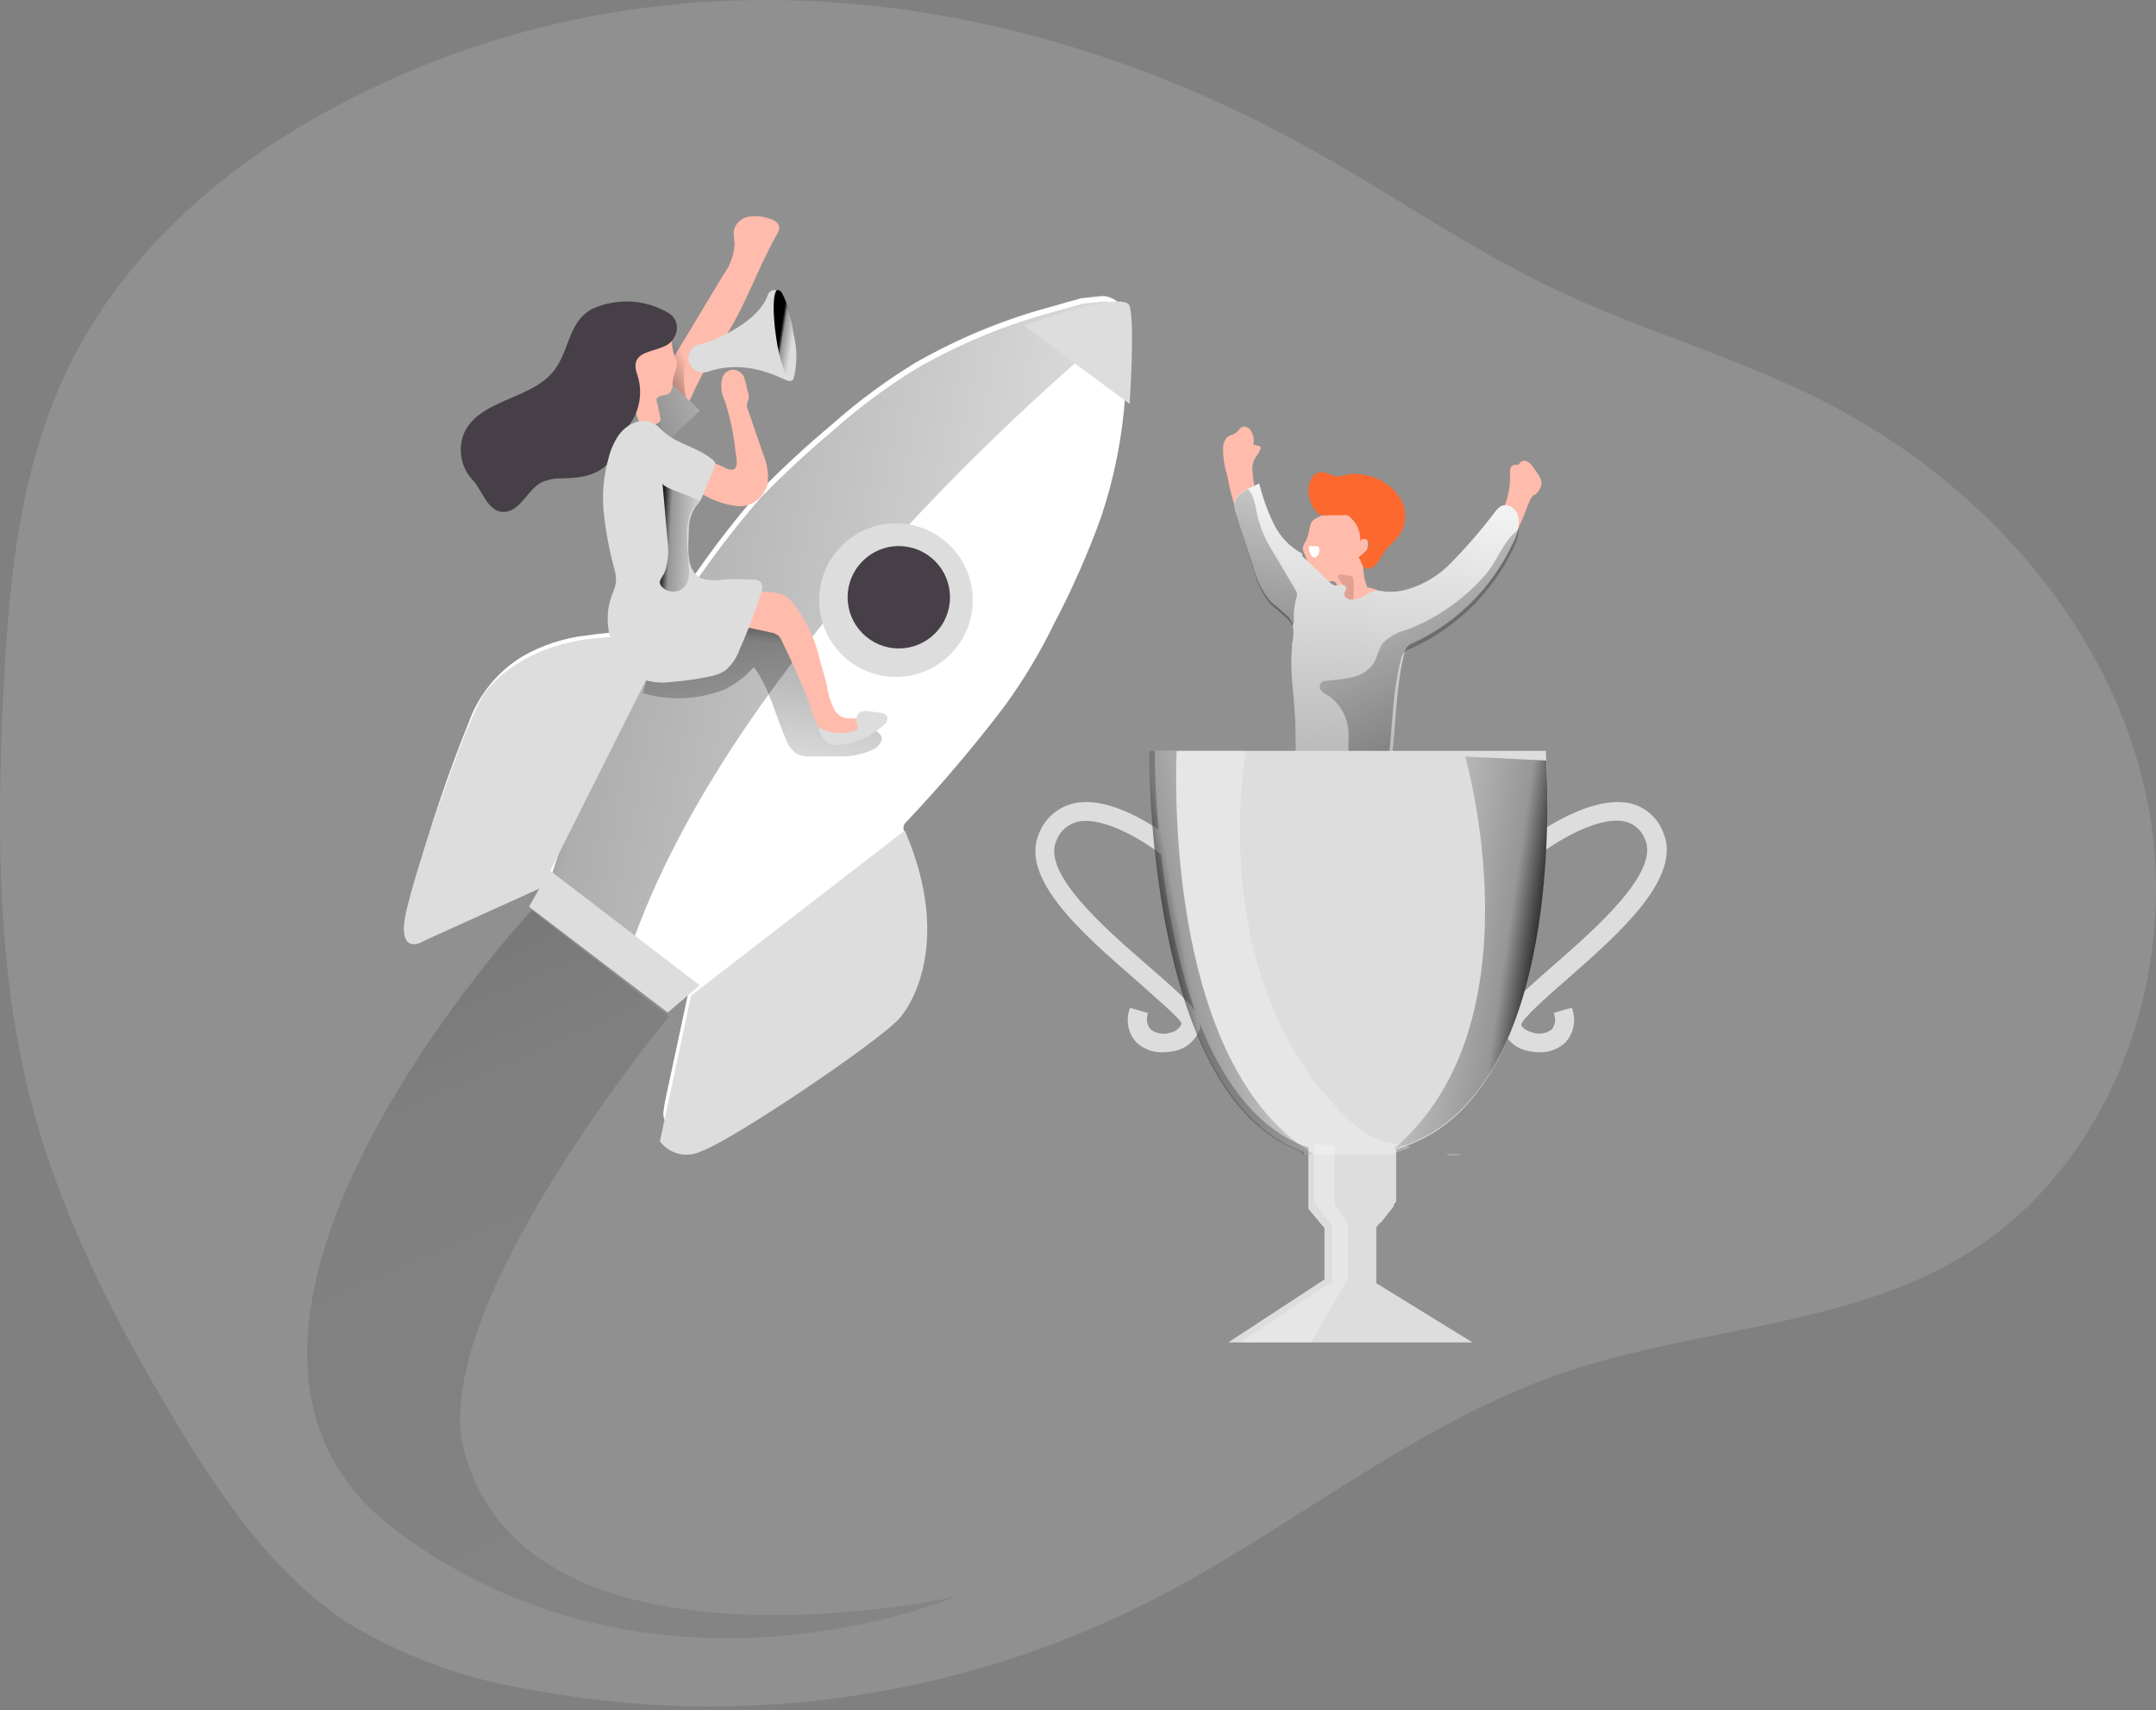 <?xml version="1.0" encoding="UTF-8"?>
<svg width="300px" height="238px" viewBox="0 0 300 238" version="1.1" xmlns="http://www.w3.org/2000/svg" xmlns:xlink="http://www.w3.org/1999/xlink">
    <rect x="0" y="0" width="300" height="238" fill="#808080" stroke="none"/>
    <title>Illustration 11</title>
    <defs>
        <linearGradient x1="39.843%" y1="142.793%" x2="51.868%" y2="-13.458%" id="linearGradient-1">
            <stop stop-color="#000000" offset="1%"></stop>
            <stop stop-color="#000000" stop-opacity="0.69" offset="8%"></stop>
            <stop stop-color="#000000" stop-opacity="0.32" offset="21%"></stop>
            <stop stop-color="#000000" stop-opacity="0" offset="100%"></stop>
        </linearGradient>
        <linearGradient x1="31.715%" y1="181.361%" x2="77.868%" y2="-148.915%" id="linearGradient-2">
            <stop stop-color="#000000" offset="1%"></stop>
            <stop stop-color="#000000" stop-opacity="0.69" offset="8%"></stop>
            <stop stop-color="#000000" stop-opacity="0.32" offset="21%"></stop>
            <stop stop-color="#000000" stop-opacity="0" offset="100%"></stop>
        </linearGradient>
        <linearGradient x1="89.053%" y1="93.927%" x2="-7.294%" y2="-31.155%" id="linearGradient-3">
            <stop stop-color="#000000" offset="1%"></stop>
            <stop stop-color="#000000" stop-opacity="0.69" offset="8%"></stop>
            <stop stop-color="#000000" stop-opacity="0.32" offset="21%"></stop>
            <stop stop-color="#000000" stop-opacity="0" offset="100%"></stop>
        </linearGradient>
        <linearGradient x1="-30.314%" y1="31.264%" x2="142.751%" y2="69.64%" id="linearGradient-4">
            <stop stop-color="#000000" offset="1%"></stop>
            <stop stop-color="#000000" stop-opacity="0.69" offset="13%"></stop>
            <stop stop-color="#000000" stop-opacity="0.32" offset="25%"></stop>
            <stop stop-color="#000000" stop-opacity="0" offset="100%"></stop>
        </linearGradient>
        <linearGradient x1="63.449%" y1="-12.691%" x2="32.591%" y2="155.514%" id="linearGradient-5">
            <stop stop-color="#000000" offset="1%"></stop>
            <stop stop-color="#000000" stop-opacity="0.69" offset="13%"></stop>
            <stop stop-color="#000000" stop-opacity="0.32" offset="25%"></stop>
            <stop stop-color="#000000" stop-opacity="0" offset="100%"></stop>
        </linearGradient>
        <linearGradient x1="-1.477%" y1="-35.291%" x2="131.547%" y2="265.545%" id="linearGradient-6">
            <stop stop-color="#000000" offset="1%"></stop>
            <stop stop-color="#000000" stop-opacity="0.69" offset="8%"></stop>
            <stop stop-color="#000000" stop-opacity="0.32" offset="21%"></stop>
            <stop stop-color="#000000" stop-opacity="0" offset="100%"></stop>
        </linearGradient>
        <linearGradient x1="6.698%" y1="69.796%" x2="91.706%" y2="30.926%" id="linearGradient-7">
            <stop stop-color="#000000" offset="1%"></stop>
            <stop stop-color="#000000" stop-opacity="0.69" offset="13%"></stop>
            <stop stop-color="#000000" stop-opacity="0.32" offset="25%"></stop>
            <stop stop-color="#000000" stop-opacity="0" offset="100%"></stop>
        </linearGradient>
        <linearGradient x1="90.565%" y1="64.745%" x2="-13.147%" y2="28.369%" id="linearGradient-8">
            <stop stop-color="#000000" offset="1%"></stop>
            <stop stop-color="#000000" stop-opacity="0.69" offset="13%"></stop>
            <stop stop-color="#000000" stop-opacity="0.32" offset="25%"></stop>
            <stop stop-color="#000000" stop-opacity="0" offset="100%"></stop>
        </linearGradient>
        <linearGradient x1="32.864%" y1="77.975%" x2="78.336%" y2="22.204%" id="linearGradient-9">
            <stop stop-color="#000000" offset="1%"></stop>
            <stop stop-color="#000000" stop-opacity="0.69" offset="13%"></stop>
            <stop stop-color="#000000" stop-opacity="0.32" offset="25%"></stop>
            <stop stop-color="#000000" stop-opacity="0" offset="100%"></stop>
        </linearGradient>
        <linearGradient x1="-49.248%" y1="81.561%" x2="254.194%" y2="-16.864%" id="linearGradient-10">
            <stop stop-color="#000000" offset="1%"></stop>
            <stop stop-color="#000000" stop-opacity="0.69" offset="13%"></stop>
            <stop stop-color="#000000" stop-opacity="0.32" offset="25%"></stop>
            <stop stop-color="#000000" stop-opacity="0" offset="100%"></stop>
        </linearGradient>
        <linearGradient x1="10.271%" y1="45.543%" x2="106.476%" y2="57.254%" id="linearGradient-11">
            <stop stop-color="#000000" offset="1%"></stop>
            <stop stop-color="#000000" stop-opacity="0.69" offset="13%"></stop>
            <stop stop-color="#000000" stop-opacity="0.32" offset="25%"></stop>
            <stop stop-color="#000000" stop-opacity="0" offset="100%"></stop>
        </linearGradient>
        <linearGradient x1="34.467%" y1="41.099%" x2="74.87%" y2="64.159%" id="linearGradient-12">
            <stop stop-color="#000000" offset="1%"></stop>
            <stop stop-color="#000000" stop-opacity="0.69" offset="13%"></stop>
            <stop stop-color="#000000" stop-opacity="0.32" offset="25%"></stop>
            <stop stop-color="#000000" stop-opacity="0" offset="100%"></stop>
        </linearGradient>
    </defs>
    <g id="DESIGN-SYSTEM" stroke="none" stroke-width="1" fill="none" fill-rule="evenodd">
        <g id="Illustrations" transform="translate(-630, -1638)" fill-rule="nonzero">
            <g id="Illustration-11" transform="translate(630, 1638)">
                <path d="M43.736,16.468 C29.453,24.581 16.799,36.241 9.576,51.031 C2.353,65.82 1.122,82.265 0.362,98.492 C-0.398,116.683 -0.308,134.874 4.127,152.52 C8.237,168.765 15.966,183.864 24.638,198.18 C31.01,208.695 38.197,219.173 48.479,225.885 C56.02,230.453 64.356,233.54 73.044,234.981 C102.387,240.688 132.784,236.506 159.521,223.084 C179.434,213.042 196.74,198.071 217.757,190.958 C236.204,184.719 256.913,184.7 273.531,174.586 C294.241,161.852 303.727,134.674 298.658,110.826 C293.589,86.977 275.758,67.167 254.143,56.034 C241.888,49.739 228.637,46.101 216.291,40.225 C203.945,34.35 192.667,26.309 180.628,19.778 C137.616,-3.597 87.074,-8.163 43.736,16.468 Z" id="Path" fill="#DDDDDD" opacity="0.18"></path>
                <path d="M191.577,82.08 L194.007,83.119 C194.894,83.364 195.657,83.94 196.144,84.732 C196.398,85.568 196.352,86.468 196.016,87.273 C195.687,88.367 195.304,89.461 194.884,90.537 C194.336,91.965 193.696,93.375 193.276,94.84 C192.453,98.546 192.305,102.374 192.838,106.135 C192.838,107.359 191.303,107.99 190.116,108.157 C187.877,108.635 185.554,108.513 183.375,107.804 C183.174,107.747 182.987,107.646 182.827,107.507 C182.629,107.25 182.538,106.924 182.572,106.599 C182.444,104.577 182.444,102.481 182.17,100.627 C182.06,99.614 181.859,98.615 181.567,97.641 C181.36,96.685 181.201,95.719 181.092,94.747 C180.928,93.968 180.69,93.208 180.562,92.429 C180.404,91.643 180.461,90.829 180.727,90.074 C181.055,89.257 181.512,88.497 181.914,87.718 C182.344,86.871 182.722,85.997 183.047,85.103 C183.221,84.45 183.486,83.826 183.832,83.248 C184.716,82.182 186.022,81.571 187.394,81.579 C188.808,81.437 190.235,81.607 191.577,82.08 Z" id="Path" fill="#FFBBAB"></path>
                <path d="M176.787,72.718 C176.098,71.848 175.54,70.881 175.132,69.847 C174.675,68.524 174.393,67.147 174.296,65.75 C174.222,65.248 174.259,64.736 174.405,64.25 C174.641,63.592 175.223,63.098 175.405,62.421 C175.431,62.351 175.431,62.273 175.405,62.202 C175.405,62.202 175.314,62.056 175.168,62.056 L174.405,61.855 C174.533,61.23 174.429,60.579 174.114,60.026 C173.925,59.614 173.51,59.355 173.059,59.367 C172.587,59.367 172.35,59.971 171.95,60.245 C171.55,60.519 171.114,60.556 170.769,60.83 C170.401,61.229 170.194,61.75 170.187,62.293 C170.162,63.61 170.359,64.921 170.769,66.171 C171.03,67.63 171.382,69.072 171.823,70.487 C173.222,74.851 175.458,78.896 178.405,82.393 C179.532,83.728 183.859,88.996 185.568,87.642 C187.986,85.813 186.404,82.796 184.732,81.351 C181.743,78.81 179.075,75.911 176.787,72.718 L176.787,72.718 Z" id="Path" fill="#FFBBAB"></path>
                <path d="M187.047,81.53 C186.243,82.809 185.458,84.125 184.726,85.459 C184.444,85.859 184.328,86.36 184.405,86.849 C184.538,87.164 184.78,87.415 185.083,87.553 C186.35,88.141 187.818,88.015 188.974,87.22 C190.096,86.4 191.09,85.406 191.92,84.273 C192.368,83.646 192.925,83.112 193.562,82.698 C194.222,82.289 195.045,82.289 195.704,82.698 C196.019,82.906 196.232,83.245 196.29,83.628 C196.348,84.01 196.245,84.401 196.008,84.699 C196.008,84.106 195.312,83.736 194.758,83.884 C194.221,84.113 193.774,84.525 193.491,85.052 C193.061,85.688 192.667,86.35 192.313,87.034 C192.027,87.536 191.816,88.08 191.688,88.647 C191.614,90.067 192.097,91.457 193.027,92.502 C193.358,92.912 193.623,93.375 193.812,93.873 C193.948,94.673 193.887,95.495 193.634,96.264 C192.982,99.529 192.819,102.88 193.152,106.197 C193.321,106.841 193.182,107.531 192.777,108.05 C192.432,108.33 192,108.469 191.563,108.439 C189.51,108.439 187.475,107.958 185.404,108.013 C184.136,108.155 182.86,108.223 181.584,108.217 C181.394,108.241 181.206,108.162 181.086,108.007 C180.967,107.852 180.932,107.645 180.995,107.457 C181.567,103.78 181.657,100.04 181.263,96.338 C180.834,94.659 180.57,92.939 180.477,91.204 C180.461,90.823 180.528,90.443 180.674,90.092 C180.838,89.754 181.049,89.442 181.299,89.166 C182.64,87.486 183.603,85.517 184.119,83.402" id="Path" fill="#FFFFFF"></path>
                <path d="M192.111,98.437 C192.139,99.032 191.867,99.605 191.377,99.985 C191.22,100.051 191.069,100.128 190.925,100.214 C190.643,100.461 190.681,100.883 190.624,101.235 C190.383,101.881 190.013,102.478 189.533,102.995 C189.065,103.559 189.065,104.348 189.533,104.913 C189.871,105.229 190.436,105.282 190.718,105.652 C191,106.021 190.718,107.218 191.301,107.587 C191.694,107.743 192.148,107.609 192.374,107.271 C192.576,106.937 192.686,106.562 192.694,106.18 C193.133,102.226 193.534,98.255 193.898,94.267 C194,93.842 193.865,93.399 193.54,93.088 C193.258,92.718 192.882,92.014 192.468,91.821 C191.998,92.472 192.355,93.879 192.355,94.636 C192.28,95.921 192.223,97.188 192.111,98.437 Z" id="Path" fill="#020202" opacity="0.1"></path>
                <path d="M181.706,75.278 C181.475,75.59 181.324,75.958 181.266,76.348 C181.31,76.624 181.406,76.887 181.548,77.123 C181.8,77.705 181.949,78.33 181.987,78.968 C181.971,79.447 182.087,79.921 182.32,80.333 C182.734,80.747 183.297,80.955 183.866,80.905 L185.166,80.905 C185.321,80.86 185.485,80.86 185.64,80.905 C185.783,80.983 185.9,81.105 185.973,81.256 C186.377,82.252 186.62,83.312 186.694,84.393 C186.73,84.576 186.808,84.747 186.922,84.891 C187.011,85.025 187.132,85.133 187.273,85.204 C188.187,85.583 189.204,85.583 190.118,85.204 C190.354,85.13 190.558,84.974 190.698,84.762 C190.788,84.493 190.788,84.2 190.698,83.931 C190.598,83.189 190.445,82.455 190.241,81.736 C189.875,80.792 189.684,79.784 189.679,78.765 C189.679,77.861 190.153,77.031 190.294,76.145 C190.504,74.226 189.5,72.386 187.818,71.606 C186.404,71.02 184.814,71.142 183.497,71.939 C183.023,72.197 182.636,72.326 182.408,72.861 C182.18,73.396 182.127,74.522 181.706,75.278 Z" id="Path" fill="#FFBBAB"></path>
                <path d="M182.185,69.19 C182.106,68.861 182.063,68.525 182.058,68.187 C182.058,67.042 182.73,65.735 183.874,65.699 C184.692,65.699 185.418,66.308 186.254,66.308 C186.598,66.262 186.938,66.19 187.271,66.093 C188.143,65.896 189.05,65.896 189.922,66.093 C191.808,66.422 193.489,67.462 194.608,68.993 C195.747,70.588 195.818,72.697 194.79,74.363 C194.191,75.258 193.264,75.903 192.629,76.78 C192.324,77.328 191.99,77.86 191.63,78.373 C191.303,78.749 190.54,79.358 189.995,79.089 C189.45,78.821 189.414,77.944 189.032,77.568 C189.406,77.277 189.764,76.966 190.104,76.637 C190.441,76.296 190.554,75.797 190.395,75.348 C190.177,74.918 189.432,74.829 189.25,75.348 C189.365,74.126 188.895,72.921 187.979,72.09 C187.849,71.93 187.688,71.797 187.507,71.696 C187.309,71.66 187.106,71.66 186.907,71.696 C186.344,71.696 185.8,71.696 185.237,71.696 C184.274,71.696 183.802,71.965 183.111,71.159 C182.638,70.591 182.319,69.913 182.185,69.19 L182.185,69.19 Z" id="Path" fill="#FC682D"></path>
                <path d="M187.67,80.112 C187.845,80.098 188.02,80.146 188.157,80.246 C188.27,80.377 188.33,80.538 188.327,80.704 C188.412,81.549 188.412,82.399 188.327,83.244 C188.304,83.468 188.239,83.687 188.136,83.893 C188.011,84.096 187.779,84.226 187.521,84.237 C187.246,84.237 187.012,84.026 186.716,83.969 C186.402,83.908 186.074,83.978 185.825,84.16 C185.586,84.347 185.372,84.558 185.189,84.79 C184.719,85.324 184.201,85.822 183.641,86.28 C184.019,85.12 184.591,84.019 185.337,83.014 C185.507,82.724 185.774,82.49 186.101,82.346 C186.355,82.346 186.673,82.346 186.843,82.098 C187.012,81.85 186.843,81.372 186.652,81.048 C186.461,80.723 185.973,80.265 186.27,80.036 C186.567,79.807 187.415,80.093 187.67,80.112 Z" id="Path" fill="#E0A194"></path>
                <path d="M205.381,76.013 C206.104,75.344 206.776,74.624 207.394,73.859 C209.161,71.675 210.129,68.963 210.139,66.165 C210.075,65.861 210.075,65.547 210.139,65.242 C210.216,64.939 210.468,64.711 210.779,64.663 C210.913,64.681 211.048,64.681 211.182,64.663 C211.383,64.663 211.474,64.391 211.639,64.246 C211.919,64.073 212.274,64.073 212.554,64.246 C212.834,64.421 213.076,64.649 213.268,64.916 C213.56,65.314 213.853,65.731 214.109,66.147 C214.341,66.466 214.48,66.842 214.512,67.233 C214.435,67.865 214.113,68.442 213.615,68.844 C213.048,68.844 212.609,70.347 212.463,70.655 C212.17,71.469 211.84,72.284 211.474,73.062 C209.293,77.768 206.065,81.927 202.033,85.227 C200.679,86.331 195.555,90.657 194.018,89.119 C191.914,86.91 194.018,84.249 195.848,83.109 C199.314,81.149 202.517,78.764 205.381,76.013 L205.381,76.013 Z" id="Path" fill="#FFBBAB"></path>
                <path d="M182.479,76.014 C182.769,75.994 183.06,75.994 183.35,76.014 C183.385,76 183.426,76 183.461,76.014 C183.619,76.38 183.619,76.78 183.461,77.146 C183.4,77.286 183.297,77.412 183.16,77.51 C183.006,77.593 182.807,77.593 182.653,77.51 C182.534,77.428 182.446,77.32 182.4,77.198 C182.179,76.831 182.086,76.421 182.131,76.014 L182.131,76.014 C182.308,75.981 182.492,75.981 182.669,76.014" id="Path" fill="#FFFFFF"></path>
                <path d="M181.338,78.38 L181.195,78.38 C181.213,78.36 181.239,78.348 181.266,78.348 C181.294,78.348 181.32,78.36 181.338,78.38 Z" id="Path" fill="#DDDDDD"></path>
                <path d="M211.336,72.745 C211.278,73.736 211.002,74.701 210.529,75.568 C207.662,81.714 202.762,86.629 196.694,89.444 C196.346,89.559 196.031,89.761 195.779,90.031 C195.596,90.289 195.468,90.582 195.402,90.893 C194.02,96.392 194.325,102.001 193.338,107.5 C193.306,107.992 193.109,108.458 192.782,108.82 C192.309,109.163 191.722,109.301 191.149,109.205 L189.983,109.205 C187.212,109.052 184.451,108.752 181.711,108.307 C181.229,108.282 180.774,108.072 180.437,107.72 C180.205,107.283 180.141,106.773 180.257,106.29 C180.386,102.514 180.236,98.733 179.809,94.98 C179.656,93.151 179.656,91.311 179.809,89.481 C180.034,88.566 180.034,87.609 179.809,86.695 C179.706,86.428 179.56,86.18 179.378,85.962 C178.594,85.198 177.767,84.482 176.902,83.817 C175.711,82.435 174.862,80.782 174.426,78.996 C173.6,76.466 172.739,73.955 171.949,71.425 C171.357,69.592 172.29,68.73 173.636,68.034 C174.121,67.777 174.659,67.539 175.215,67.282 C175.691,69.241 176.377,71.141 177.261,72.947 C178.134,74.73 179.542,76.182 181.28,77.089 C181.221,77.089 181.172,77.139 181.172,77.199 C181.172,77.339 181.239,77.469 181.352,77.548 C182.554,78.684 183.774,79.802 184.941,80.957 C185.166,81.196 185.442,81.378 185.748,81.489 C186.107,81.489 187.345,81.159 187.291,81.837 C187.3,81.873 187.3,81.911 187.291,81.947 C187.291,82.185 187.076,82.369 187.04,82.607 C187.027,82.903 187.19,83.178 187.453,83.304 C187.708,83.434 187.995,83.485 188.278,83.45 C188.592,83.431 188.9,83.363 189.193,83.249 C189.678,83.047 190.073,82.699 190.539,82.46 C191.251,82.188 192.027,82.143 192.764,82.332 C193.568,82.394 194.377,82.344 195.169,82.185 C197.458,81.64 199.576,80.511 201.323,78.904 C203.766,76.485 206.033,73.887 208.106,71.132 C208.338,70.814 208.639,70.557 208.985,70.38 C209.583,70.178 210.242,70.35 210.672,70.82 C211.156,71.333 211.398,72.035 211.336,72.745 Z" id="Path" fill="#FFFFFF"></path>
                <path d="M211.336,72.745 C211.278,73.736 211.002,74.701 210.529,75.568 C207.662,81.714 202.762,86.629 196.694,89.444 C196.346,89.559 196.031,89.761 195.779,90.031 C195.596,90.289 195.468,90.582 195.402,90.893 C194.02,96.392 194.325,102.001 193.338,107.5 C193.306,107.992 193.109,108.458 192.782,108.82 C192.309,109.163 191.722,109.301 191.149,109.205 L189.983,109.205 C187.212,109.052 184.451,108.752 181.711,108.307 C181.229,108.282 180.774,108.072 180.437,107.72 C180.205,107.283 180.141,106.773 180.257,106.29 C180.386,102.514 180.236,98.733 179.809,94.98 C179.656,93.151 179.656,91.311 179.809,89.481 C180.034,88.566 180.034,87.609 179.809,86.695 C179.706,86.428 179.56,86.18 179.378,85.962 C178.594,85.198 177.767,84.482 176.902,83.817 C175.711,82.435 174.862,80.782 174.426,78.996 C173.6,76.466 172.739,73.955 171.949,71.425 C171.357,69.592 172.29,68.73 173.636,68.034 C174.121,67.777 174.659,67.539 175.215,67.282 C175.691,69.241 176.377,71.141 177.261,72.947 C178.134,74.73 179.542,76.182 181.28,77.089 C181.221,77.089 181.172,77.139 181.172,77.199 C181.172,77.339 181.239,77.469 181.352,77.548 C182.554,78.684 183.774,79.802 184.941,80.957 C185.166,81.196 185.442,81.378 185.748,81.489 C186.107,81.489 187.345,81.159 187.291,81.837 C187.3,81.873 187.3,81.911 187.291,81.947 C187.291,82.185 187.076,82.369 187.04,82.607 C187.027,82.903 187.19,83.178 187.453,83.304 C187.708,83.434 187.995,83.485 188.278,83.45 C188.592,83.431 188.9,83.363 189.193,83.249 C189.678,83.047 190.073,82.699 190.539,82.46 C191.251,82.188 192.027,82.143 192.764,82.332 C193.568,82.394 194.377,82.344 195.169,82.185 C197.458,81.64 199.576,80.511 201.323,78.904 C203.766,76.485 206.033,73.887 208.106,71.132 C208.338,70.814 208.639,70.557 208.985,70.38 C209.583,70.178 210.242,70.35 210.672,70.82 C211.156,71.333 211.398,72.035 211.336,72.745 Z" id="Path" fill="url(#linearGradient-1)"></path>
                <path d="M179.847,87.071 C179.703,86.846 179.577,86.603 179.415,86.397 C178.627,85.616 177.796,84.884 176.926,84.205 C175.73,82.793 174.877,81.103 174.438,79.277 C173.609,76.692 172.744,74.125 171.95,71.54 C171.355,69.666 172.293,68.786 173.645,68.074 C173.922,68.343 174.143,68.668 174.294,69.029 C174.575,69.824 174.774,70.646 174.889,71.484 C175.334,73.396 176.103,75.21 177.161,76.842 C178.225,78.603 179.234,80.402 180.298,82.163 C180.361,82.261 180.409,82.368 180.442,82.481 C180.486,82.653 180.486,82.834 180.442,83.006 C180.229,83.699 180.096,84.416 180.046,85.142 C179.955,85.591 180.19,86.828 179.847,87.071 Z" id="Path" fill="url(#linearGradient-2)"></path>
                <path d="M211.346,73.615 C211.286,74.604 211.002,75.567 210.514,76.432 C207.563,82.565 202.519,87.469 196.272,90.278 C195.913,90.393 195.59,90.594 195.329,90.864 C195.142,91.121 195.01,91.413 194.941,91.723 C193.519,97.211 193.833,102.808 192.817,108.296 C192.783,108.786 192.581,109.251 192.244,109.613 C191.757,109.954 191.153,110.092 190.563,109.997 L189.363,109.997 L189.363,109.997 C189.016,109.973 188.683,109.852 188.402,109.649 C188.135,109.397 187.965,109.061 187.922,108.698 C187.672,106.623 187.579,104.531 187.645,102.442 C187.724,100.308 186.762,98.266 185.058,96.955 C184.632,96.753 184.24,96.488 183.895,96.168 C183.557,95.821 183.557,95.272 183.895,94.924 C184.07,94.809 184.275,94.746 184.486,94.742 C185.689,94.657 186.886,94.499 188.069,94.266 C189.258,94.048 190.32,93.395 191.044,92.437 C191.653,91.522 191.783,90.352 192.448,89.474 C193.353,88.567 194.5,87.933 195.754,87.644 C200.105,85.963 203.956,83.219 206.949,79.669 C208.279,78.078 209.295,75.206 210.939,74.017 C211.054,73.864 211.191,73.729 211.346,73.615 Z" id="Path" fill="url(#linearGradient-3)"></path>
                <g id="lYf0vm" transform="translate(56.992, 41.161)" fill="#FFFFFF">
                    <path d="M62.626,101.65 C55.146,107.067 47.208,111.818 38.903,115.85 L37.726,115.996 L37.4,115.996 C36.757,115.967 36.159,115.656 35.765,115.145 C35.37,114.635 35.22,113.976 35.354,113.344 C35.43,112.684 35.545,112.03 35.698,111.383 C36.748,106.444 37.805,101.51 38.867,96.583 C38.991,96.211 38.84,95.804 38.505,95.602 L19.545,80.839 C19.298,80.596 18.918,80.551 18.621,80.73 C17.499,81.311 16.34,81.837 15.181,82.364 C11.106,84.289 7.177,86.105 3.156,87.921 C2.623,88.191 2,88.221 1.444,88.002 C0.887,87.784 0.45,87.338 0.241,86.777 L0.006,86.232 C0.006,86.232 0.006,86.032 0.006,85.941 C0.186,84.483 0.439,83.034 0.766,81.601 C2.791,74.064 5.277,66.659 8.209,59.428 C9.58,55.537 12.264,52.248 15.796,50.13 C18.476,48.611 21.431,47.642 24.489,47.279 C26.853,46.938 29.235,46.732 31.624,46.662 C32.366,46.662 33.127,46.662 33.887,46.662 C34.205,46.618 34.492,46.448 34.684,46.19 C36.495,43.539 38.197,40.742 40.117,38.2 C42.791,34.373 45.668,30.693 48.736,27.177 C51.935,23.91 55.295,20.807 58.805,17.879 C62.354,14.729 66.171,11.897 70.213,9.417 C76.283,5.919 82.786,3.238 89.554,1.444 C90.858,1.045 92.18,0.7 93.501,0.337 L96.218,0.046 L96.707,0.046 C98.001,0.2 99.089,1.092 99.496,2.334 C99.504,2.413 99.504,2.492 99.496,2.57 C99.618,3.17 99.703,3.776 99.749,4.386 C100.015,7.574 99.954,10.781 99.568,13.956 C99.173,19.694 98.047,25.358 96.218,30.809 C94.384,35.88 92.206,40.819 89.699,45.591 C87.72,49.667 85.381,53.556 82.709,57.213 C78.447,62.811 73.889,68.175 69.055,73.284 C68.747,73.563 68.639,74.002 68.783,74.392 C69.109,75.808 69.417,77.225 69.67,78.641 C70.318,81.578 70.562,84.591 70.395,87.594 C70.176,93.25 67.293,98.466 62.626,101.65 L62.626,101.65 Z" id="Path"></path>
                </g>
                <path d="M88.199,130.607 L76.781,121.659 C76.781,121.659 81.692,106.443 88.797,88.731 C89.54,88.731 90.301,88.731 91.062,88.731 C91.38,88.687 91.668,88.516 91.859,88.257 C93.672,85.596 95.375,82.79 97.296,80.239 C99.973,76.399 102.852,72.707 105.923,69.178 C109.124,65.899 112.487,62.785 115.999,59.847 C119.551,56.687 123.371,53.845 127.417,51.356 C133.491,47.846 139.999,45.156 146.772,43.356 C148.077,42.955 149.4,42.609 150.723,42.244 L153.441,41.953 L153.931,41.953 C155.226,42.107 156.315,43.003 156.722,44.249 C156.73,44.327 156.73,44.407 156.722,44.485 C150.252,49.77 103.512,88.603 88.199,130.607 Z" id="Path" fill="url(#linearGradient-4)"></path>
                <path d="M101.091,95.819 C102.524,95.061 103.81,94.05 104.888,92.834 C107.102,95.783 107.876,99.546 109.37,102.91 C109.65,103.738 110.194,104.45 110.918,104.936 C111.566,105.209 112.269,105.32 112.969,105.262 C114.355,105.262 115.741,105.262 117.127,105.262 C118.604,105.268 120.066,104.954 121.41,104.339 C122.148,103.978 122.868,103.254 122.652,102.53 C122.436,101.807 121.393,101.481 120.547,101.481 C119.482,101.549 118.414,101.452 117.379,101.192 C116.075,100.624 115.038,99.575 114.481,98.261 C113.905,97.038 113.435,95.767 113.077,94.462 C112.338,92.246 111.423,90.093 110.342,88.023 C109.729,86.733 108.895,85.564 107.876,84.568 C106.847,83.57 105.452,83.046 104.024,83.12 C101.469,83.392 99.813,85.997 97.437,86.973 C96.305,87.253 95.202,87.641 94.143,88.131 C93.472,88.623 92.899,89.237 92.452,89.94 C91.058,91.906 90.039,94.114 89.446,96.452 C93.284,97.596 97.398,97.373 101.091,95.819 Z" id="Path" fill="url(#linearGradient-5)"></path>
                <path d="M104.92,82.357 C104.92,82.357 108.523,82.032 109.856,83.351 C111.932,85.763 113.375,88.657 114.053,91.771 C114.377,92.963 114.774,94.12 115.044,95.384 C115.214,96.503 115.541,97.592 116.017,98.619 C116.309,99.192 116.803,99.636 117.404,99.865 C117.876,99.974 118.362,100.01 118.845,99.974 C119.448,99.968 120.05,100.01 120.646,100.1 C120.762,100.109 120.873,100.146 120.971,100.209 C121.038,100.298 121.082,100.404 121.097,100.516 C121.168,101.15 120.901,101.775 120.394,102.16 C118.87,102.893 117.144,103.09 115.494,102.72 C113.513,102.052 112.882,98.366 112.162,96.649 C111.117,94.138 110,91.681 108.811,89.241 C108.685,88.918 108.488,88.628 108.235,88.392 C107.936,88.195 107.598,88.066 107.244,88.013 L102.902,87.073 C103.317,85.501 104.47,83.911 104.92,82.357 Z" id="Path" fill="#FFBBAB"></path>
                <circle id="Oval" fill="#DDDDDD" cx="124.67" cy="83.509" r="10.686"></circle>
                <circle id="Oval" fill="#473F47" cx="125.066" cy="83.113" r="7.124"></circle>
                <path d="M92.612,89.201 L75.409,123.491 L59.086,130.881 C59.086,130.881 55.91,133.006 56.222,128.645 C56.534,124.285 64.962,99.787 67.477,96.387 C69.992,92.988 77.649,86.78 92.612,89.201 Z" id="Path" fill="#DDDDDD"></path>
                <path d="M125.896,115.567 L96.161,138.544 L91.821,158.826 C93.162,160.614 95.573,161.194 97.572,160.21 C101.642,158.844 122.677,144.734 125.3,141.548 C127.922,138.362 131.865,129.331 125.896,115.567 Z" id="Path" fill="#DDDDDD"></path>
                <path d="M142.48,45.329 L157.182,56.201 C157.182,56.201 157.943,44.938 157.182,42.576 C156.42,40.213 142.48,45.329 142.48,45.329 Z" id="Path" fill="#DDDDDD"></path>
                <polygon id="Path" fill="#DDDDDD" points="76.487 121.108 73.615 126.178 92.916 140.897 97.361 137.117"></polygon>
                <path d="M74.002,126.649 C74.002,126.649 18.878,185.769 55.036,212.924 C91.195,240.078 132.982,222.182 132.982,222.182 C132.982,222.182 73.26,235.468 64.556,201.734 C59.47,181.997 93.095,141.429 93.095,141.429 L74.002,126.649 Z" id="Path" fill="url(#linearGradient-6)" opacity="0.36"></path>
                <path d="M191.51,178.572 L204.893,186.807 L170.913,186.807 L184.296,178.042 L184.296,170.902 L182.06,168.217 L182.06,159.708 C160.164,152.038 160.687,104.485 160.687,104.485 L215.119,104.485 C215.119,104.485 215.119,104.668 215.119,105.052 C215.444,110.274 217.266,150.303 196.759,159.032 C195.951,159.384 195.119,159.677 194.27,159.909 L194.27,167.213 L192.466,169.569 L191.51,170.792 L191.51,178.572 Z" id="Path" fill="#DDDDDD"></path>
                <path d="M161.793,146.435 C160.442,146.481 159.128,145.991 158.14,145.074 C156.936,143.768 156.589,141.894 157.245,140.248 L159.766,140.974 C159.438,141.731 159.565,142.607 160.094,143.242 C160.882,143.851 161.928,144.022 162.871,143.695 C163.561,143.563 164.142,143.101 164.423,142.462 C164.204,141.7 160.77,138.833 158.103,136.42 C150.797,130.069 141.664,122.177 144.641,115.826 C145.475,113.8 147.245,112.299 149.391,111.799 C155.236,110.456 162.98,116.697 163.309,116.969 L161.647,118.983 C159.692,117.387 153.774,113.54 149.975,114.339 C148.62,114.669 147.515,115.639 147.016,116.933 C144.861,121.505 153.866,129.289 159.802,134.442 C165.099,139.032 167.419,141.137 166.962,143.078 C166.482,144.657 165.184,145.856 163.565,146.217 C162.985,146.362 162.39,146.435 161.793,146.435 Z" id="Path" fill="#DDDDDD"></path>
                <path d="M214.153,146.433 C213.569,146.435 212.988,146.355 212.426,146.196 C210.808,145.838 209.508,144.63 209.028,143.037 C208.573,141.083 210.845,138.965 216.152,134.346 C222.076,129.16 231.036,121.327 228.873,116.726 C228.396,115.52 227.366,114.621 226.111,114.316 C221.985,113.403 215.207,117.968 213.008,119.794 L211.445,117.749 C211.826,117.456 220.531,110.445 226.783,111.778 C228.835,112.243 230.536,113.679 231.345,115.63 C234.325,122.021 225.238,129.964 217.951,136.354 C215.243,138.728 211.881,141.668 211.663,142.617 C211.808,143.074 212.553,143.494 213.207,143.676 C214.139,144.016 215.179,143.843 215.952,143.22 C216.441,142.567 216.532,141.696 216.188,140.956 L218.714,140.225 C219.366,141.885 219.013,143.774 217.805,145.082 C216.816,146.005 215.501,146.491 214.153,146.433 L214.153,146.433 Z" id="Path" fill="#DDDDDD"></path>
                <path d="M196.306,159.616 C195.491,159.972 194.653,160.267 193.796,160.502 L193.796,160.686 L181.447,160.686 L181.447,160.28 C159.368,152.531 159.896,104.485 159.896,104.485 L173.354,104.485 C173.354,104.485 167.389,136.313 187.449,155.594 C191.723,159.727 193.269,158.693 196.306,159.616 Z" id="Path" fill="#FFFFFF" opacity="0.28"></path>
                <path d="M203.43,160.646 C202.643,160.752 201.843,160.752 201.055,160.646 L203.43,160.646 Z" id="Path" fill="#DDDDDD"></path>
                <polygon id="Path" fill="#FFFFFF" opacity="0.28" points="185.697 159.568 185.697 167.662 187.599 170.36 187.599 177.858 182.457 186.807 172.559 186.807 185.38 178.36 185.38 170.527 182.844 167.252 182.844 159.103"></polygon>
                <path d="M181.063,160.686 L181.063,160.28 C159.378,152.531 159.896,104.485 159.896,104.485 L163.736,104.485 C163.736,104.485 161.378,146.793 182.135,160.206 L182.85,160.686 L181.063,160.686 Z" id="Path" fill="url(#linearGradient-7)"></path>
                <path d="M193.931,160.686 L193.931,167.868 L192.102,170.185 C188.224,168.874 187.621,166.073 193.931,160.686 Z" id="Path" fill="#DDDDDD"></path>
                <path d="M196.464,159.031 C195.642,159.378 194.795,159.666 193.931,159.894 C214.556,142.349 203.877,105.277 203.877,105.277 L215.144,105.835 C215.419,110.982 217.254,150.429 196.464,159.031 Z" id="Path" fill="url(#linearGradient-8)"></path>
                <path d="M94.987,57.784 L96.246,55.145 C97.417,52.536 98.795,50.03 100.366,47.653 C103.622,43.058 105.313,37.504 108.119,32.595 C108.304,32.329 108.415,32.017 108.443,31.691 C108.443,30.971 107.616,30.565 106.914,30.381 C105.993,30.066 105.009,29.996 104.054,30.178 C103.082,30.377 102.314,31.143 102.093,32.134 C102.081,32.697 102.123,33.259 102.219,33.813 C102.163,35.384 101.635,36.899 100.708,38.15 L93.62,49.923 C92.643,51.241 92.023,52.801 91.821,54.444 C91.906,56.216 93.262,57.646 94.987,57.784 L94.987,57.784 Z" id="Path" fill="#FFBBAB"></path>
                <path d="M94.682,57.784 C95.324,56.863 95.562,55.743 95.346,54.661 C95.115,53.237 95.115,51.788 95.346,50.364 C95.824,48.996 95.907,47.533 95.587,46.124 C95.587,46.124 95.587,45.992 95.466,45.954 C95.368,45.896 95.243,45.896 95.145,45.954 C94.654,46.232 94.289,46.67 94.119,47.184 C93.275,49.077 90.702,52.276 91.064,54.339 C91.153,56.191 92.716,57.679 94.682,57.784 L94.682,57.784 Z" id="Path" fill="url(#linearGradient-9)"></path>
                <polygon id="Path" fill="#DDDDDD" points="89.446 57.817 93.061 53.034 97.361 57.139 93.307 60.95"></polygon>
                <polygon id="Path" fill="url(#linearGradient-10)" points="89.446 57.817 93.061 53.034 97.361 57.139 93.307 60.95"></polygon>
                <path d="M98.458,64.089 L100.064,64.709 C100.621,64.916 101.754,65.744 102.278,65.179 C102.801,64.615 102.278,62.904 102.278,62.283 C102.011,60.057 101.529,57.869 100.841,55.758 C100.324,54.737 100.219,53.521 100.554,52.41 C100.85,51.825 101.404,51.459 102.007,51.451 C102.601,51.462 103.152,51.8 103.477,52.354 C103.706,52.957 103.871,53.588 103.967,54.234 C104.147,54.656 104.217,55.125 104.17,55.588 C104.077,55.795 103.998,56.008 103.934,56.228 C103.922,56.473 103.963,56.718 104.052,56.942 L106.164,63.13 C106.75,64.452 106.973,65.936 106.807,67.399 C106.203,69.378 104.451,70.633 102.582,70.426 C100.567,70.204 98.627,69.456 96.92,68.245 C96.735,68.132 96.515,67.925 96.582,67.699 C96.634,67.601 96.71,67.523 96.802,67.474 C97.349,67.122 97.808,66.625 98.137,66.026 C98.51,65.471 98.629,64.755 98.458,64.089 Z" id="Path" fill="#FFBBAB"></path>
                <path d="M93.49,54.027 C93.449,54.282 93.335,54.518 93.163,54.699 C92.898,54.879 92.598,54.988 92.286,55.016 C91.966,55.055 91.662,55.191 91.409,55.408 C91.329,55.565 91.329,55.755 91.409,55.912 L91.873,58.059 C91.924,58.216 91.924,58.388 91.873,58.545 C91.782,58.73 91.628,58.871 91.443,58.937 C90.755,59.292 89.878,59.609 89.276,59.105 C88.973,58.809 88.762,58.417 88.674,57.985 C87.788,55.601 87.254,53.081 87.092,50.517 C86.961,48.954 87.463,47.407 88.468,46.278 C89.434,45.427 90.668,45.019 91.908,45.14 C92.471,45.169 92.985,45.497 93.284,46.017 C93.473,46.39 93.284,46.783 93.404,47.193 C93.458,47.792 93.556,48.385 93.696,48.967 C93.767,49.246 93.853,49.521 93.954,49.788 C94.07,50.009 94.151,50.249 94.195,50.498 C94.197,50.957 94.103,51.41 93.92,51.823 C93.748,52.331 93.627,52.856 93.559,53.392 C93.593,53.653 93.593,53.84 93.49,54.027 Z" id="Path" fill="#FFBBAB"></path>
                <path d="M94.158,45.998 C94.01,46.939 93.407,47.743 92.548,48.144 C90.594,49.071 87.809,48.944 88.55,51.781 C89.416,54.025 89.188,56.548 87.935,58.6 C87.483,59.272 86.923,59.854 86.525,60.563 C85.873,61.654 85.675,62.982 84.969,64.036 C83.558,66.128 80.7,66.564 78.204,66.564 C77.25,66.543 76.301,66.723 75.419,67.091 C73.375,68.11 72.453,71.128 70.192,71.237 C67.931,71.346 67.153,68.382 65.887,66.928 C64.117,65.136 63.621,62.436 64.639,60.127 C66.972,55.326 74.587,55.617 77.463,51.035 C79.235,48.38 79.235,44.744 82.31,43.034 C85.74,41.429 89.736,41.62 93,43.543 C93.87,44.027 94.336,45.015 94.158,45.998 Z" id="Path" fill="#473F47"></path>
                <path d="M97.026,80.128 C97.244,80.308 97.495,80.445 97.764,80.53 C98.706,80.765 99.685,80.808 100.644,80.658 C102.029,80.585 103.417,80.585 104.802,80.658 C105.138,80.64 105.472,80.73 105.756,80.914 C106.224,81.316 106.08,82.065 105.882,82.649 C105.019,85.309 104.016,87.92 102.876,90.469 C102.482,91.584 101.798,92.569 100.896,93.32 C100.183,93.769 99.386,94.061 98.556,94.179 C96.886,94.526 95.197,94.764 93.498,94.891 C91.843,95.136 90.154,94.908 88.619,94.233 C86.981,93.23 85.773,91.639 85.235,89.775 C84.546,87.979 84.377,86.02 84.749,84.129 C85.199,82.119 86.099,81.535 85.541,79.379 C84.803,76.705 84.285,73.973 83.993,71.211 C83.759,68.705 83.991,66.176 84.677,63.757 C84.95,62.636 85.413,61.573 86.045,60.614 C86.691,59.673 87.639,58.988 88.727,58.677 C89.825,58.391 90.991,58.718 91.787,59.536 C93.894,61.857 96.774,61.984 99.168,63.976 C99.308,64.067 99.415,64.202 99.474,64.36 C99.536,64.524 99.536,64.707 99.474,64.871 L97.908,68.69 C97.753,69.101 97.554,69.493 97.314,69.859 C97.098,70.17 96.828,70.426 96.63,70.736 C96.086,71.67 95.812,72.74 95.838,73.824 C95.82,75.651 95.388,78.831 97.026,80.128 Z" id="Path" fill="#DDDDDD"></path>
                <path d="M94.601,82.139 C93.938,82.422 93.152,82.374 92.541,82.013 C91.099,81.079 92.212,80.432 92.541,79.462 C92.982,78.121 93.102,76.714 92.891,75.33 C92.665,72.654 92.418,69.941 92.191,67.282 C92.315,67.947 95.94,68.881 97.361,69.726 C97.114,70.031 96.805,70.282 96.579,70.588 C94.972,72.636 95.817,76.732 95.858,79.049 C95.961,80.163 95.796,81.564 94.601,82.139 Z" id="Path" fill="url(#linearGradient-11)"></path>
                <path d="M110.402,46.44 C110.957,48.521 110.957,50.708 110.402,52.789 C110.302,52.888 110.181,52.963 110.048,53.008 C109.945,53.043 109.833,53.043 109.731,53.008 C108.892,52.844 104.139,49.797 98.547,51.713 C97.773,51.996 96.901,51.797 96.335,51.208 C95.769,50.618 95.62,49.754 95.956,49.015 C96.293,48.276 97.05,47.808 97.876,47.826 C97.876,47.826 105.201,45.436 106.786,41.185 C106.991,40.546 107.401,40.309 107.867,40.382 C108.16,40.439 108.435,40.564 108.668,40.747 L108.668,40.747 C109.603,42.523 110.191,44.453 110.402,46.44 Z" id="Path" fill="#DDDDDD"></path>
                <path d="M110.435,46.446 C110.945,48.534 110.945,50.727 110.435,52.815 C110.386,52.926 110.291,53.007 110.178,53.034 L110.178,53.034 C109.493,53.034 108.465,50.289 107.986,46.903 C107.506,43.517 107.54,40.864 108.106,40.369 L108.243,40.369 C108.431,40.369 108.62,40.498 108.842,40.809 L108.842,40.809 C109.693,42.567 110.233,44.478 110.435,46.446 Z" id="Path" fill="url(#linearGradient-12)"></path>
                <path d="M119.871,99.017 C119.381,99.188 119.074,99.771 119.156,100.374 C119.156,100.708 119.488,101.042 119.366,101.356 C119.28,101.529 119.132,101.645 118.965,101.669 C117.329,102.268 115.567,102.127 114.013,101.272 C113.936,101.607 114.016,101.967 114.222,102.212 C114.461,102.741 114.817,103.182 115.251,103.485 C115.541,103.619 115.848,103.689 116.158,103.694 C118.591,103.656 120.952,102.698 122.905,100.959 C123.091,100.819 123.256,100.643 123.393,100.437 C123.513,100.207 123.513,99.915 123.393,99.685 C123.288,99.372 122.975,99.268 122.696,99.205 C122.21,99.119 121.721,99.063 121.231,99.038 C120.784,98.921 120.321,98.914 119.871,99.017 L119.871,99.017 Z" id="Path" fill="#DDDDDD"></path>
            </g>
        </g>
    </g>
</svg>